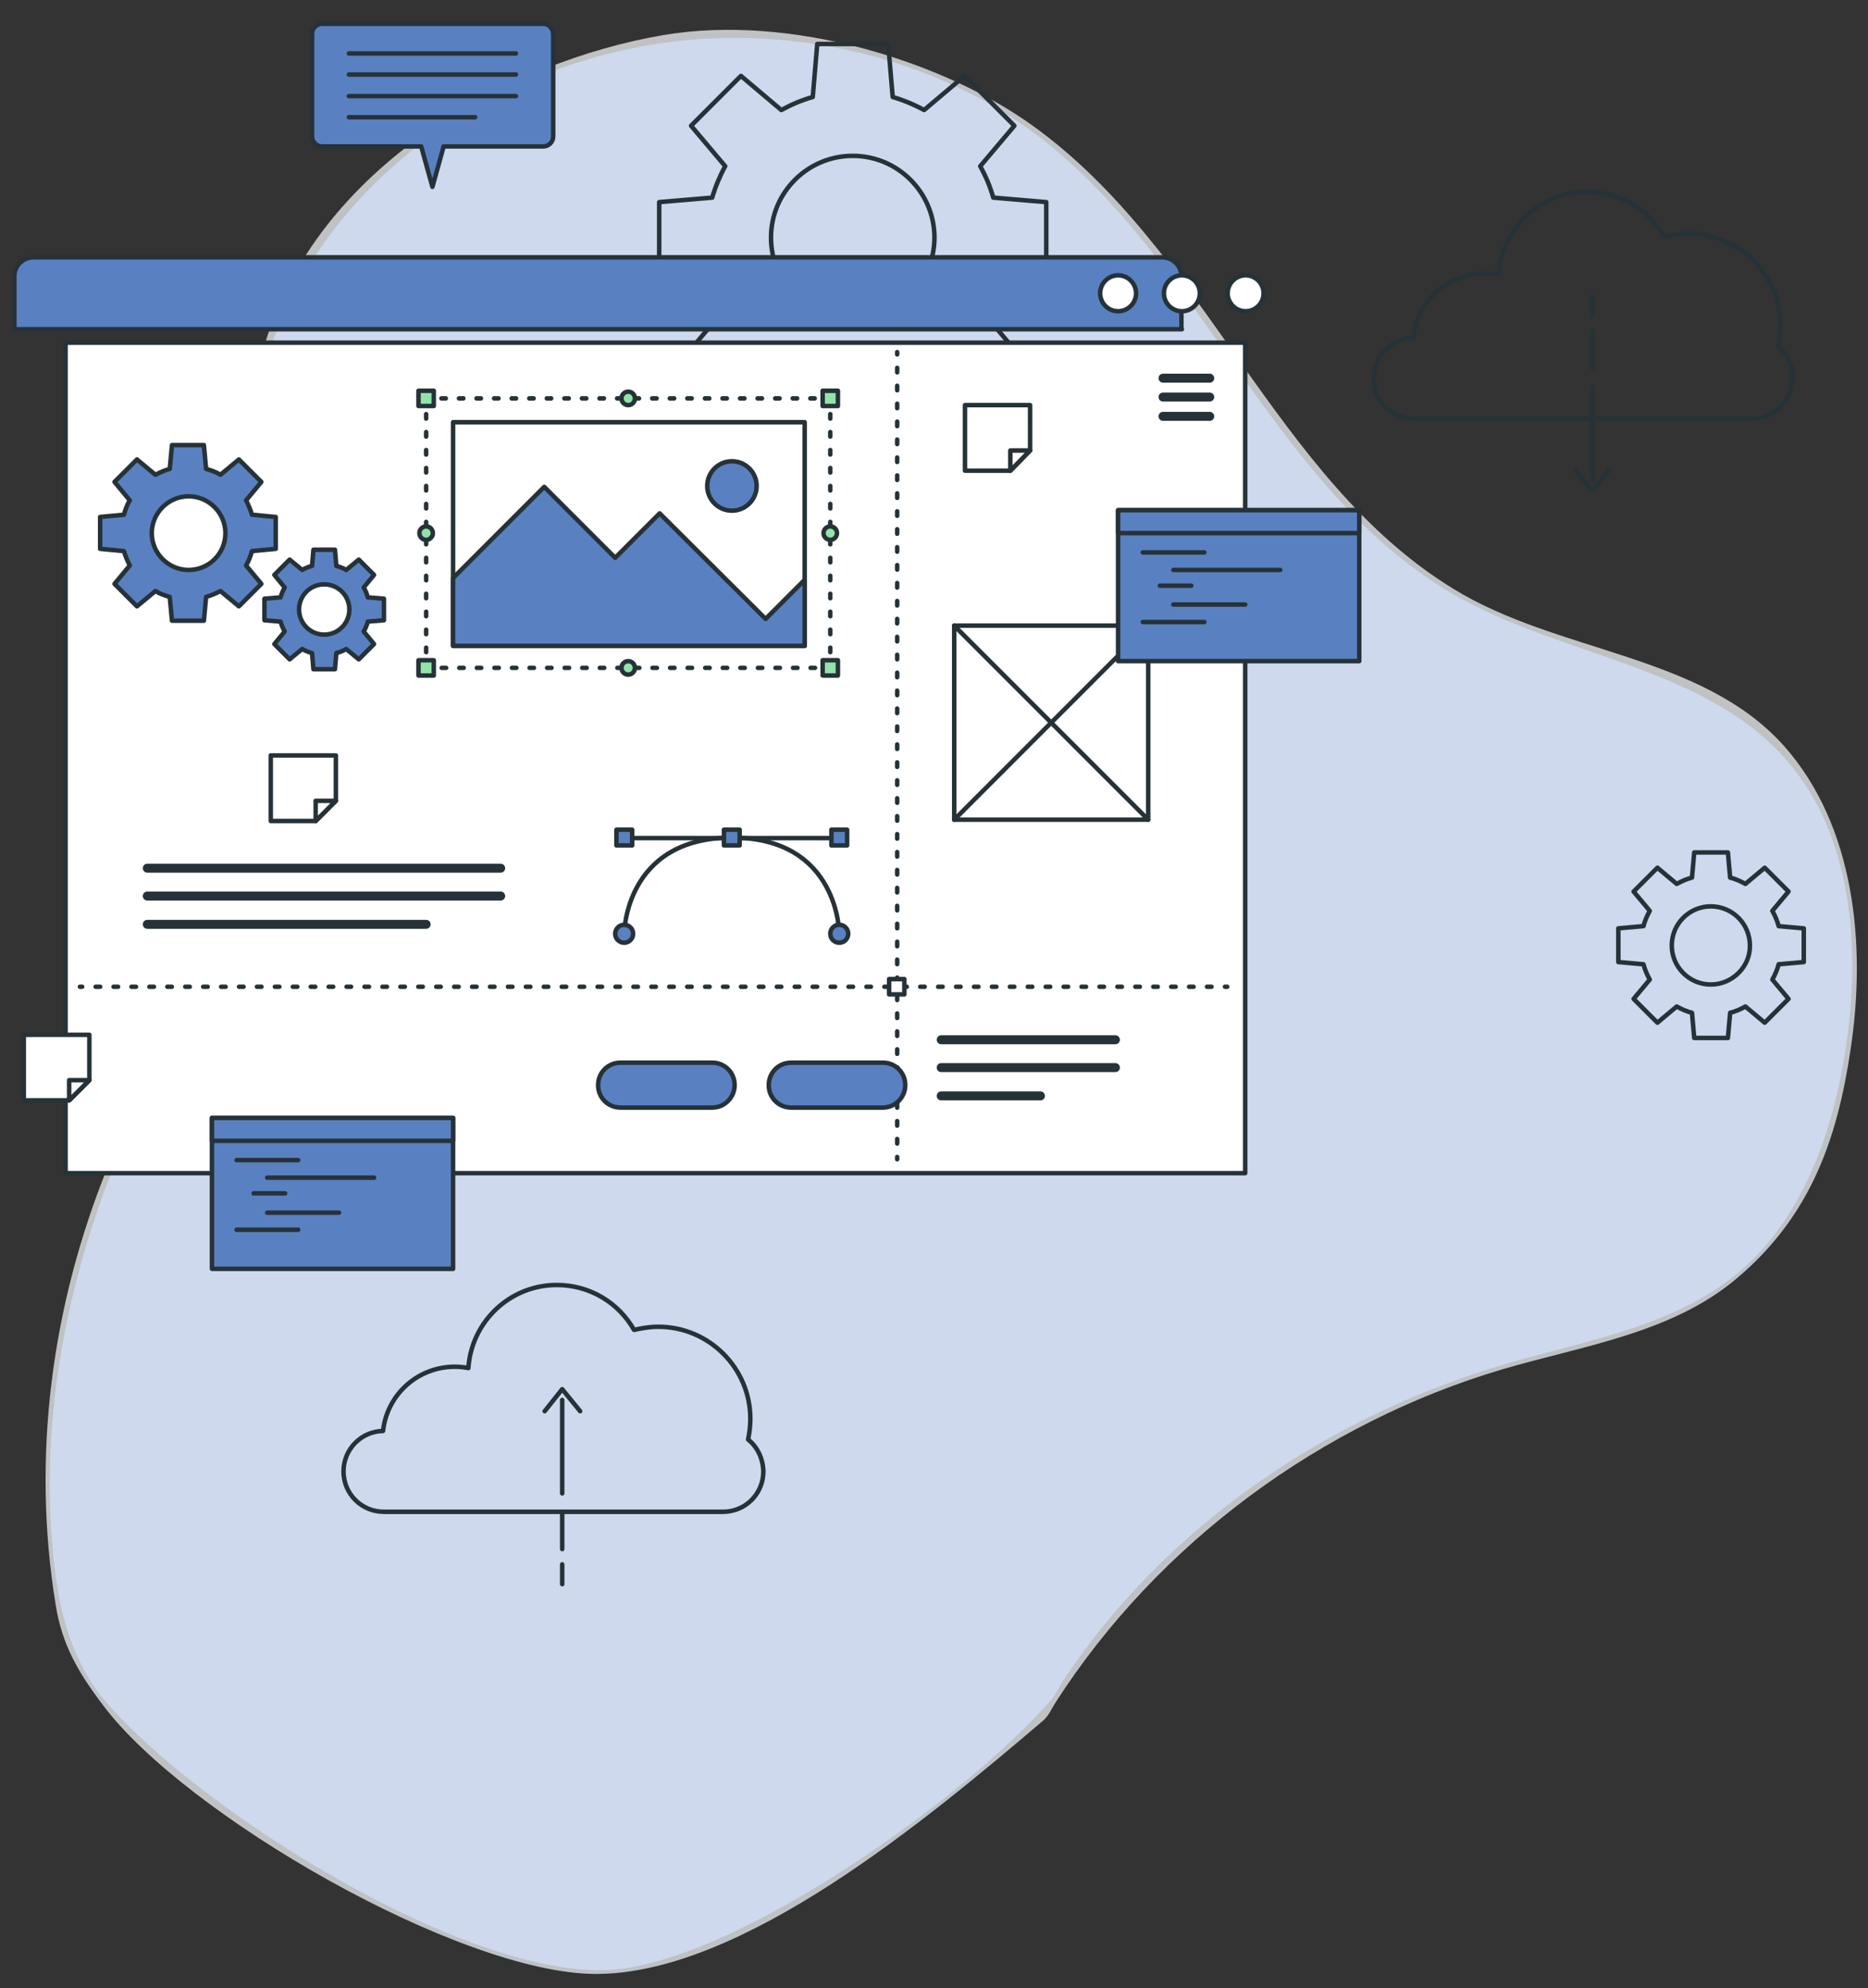 <?xml version="1.0" encoding="utf-8"?>
<!-- Generator: Adobe Illustrator 22.0.1, SVG Export Plug-In . SVG Version: 6.00 Build 0)  -->
<svg version="1.1" xmlns="http://www.w3.org/2000/svg" xmlns:xlink="http://www.w3.org/1999/xlink" x="0px" y="0px"
	 viewBox="0 0 416 442.7" style="enable-background:new 0 0 416 442.7;" xml:space="preserve">
<rect x="0" y="0" width="416" height="442.7" fill="#333333" stroke="none"/>
<style type="text/css">
	.st0{fill:#5981C1;stroke:#263238;stroke-linecap:round;stroke-linejoin:round;stroke-miterlimit:10;}
	.st1{opacity:0.7;fill:#FFFFFF;}
	.st2{display:none;}
	.st3{fill:none;stroke:#263238;stroke-linecap:round;stroke-linejoin:round;stroke-miterlimit:10;}
	.st4{fill:#FFFFFF;stroke:#263238;stroke-linecap:round;stroke-linejoin:round;stroke-miterlimit:10;}
	.st5{fill:none;stroke:#263238;stroke-width:2;stroke-linecap:round;stroke-linejoin:round;stroke-miterlimit:10;}
	.st6{fill:none;stroke:#263238;stroke-linecap:round;stroke-linejoin:round;}
	.st7{fill:none;stroke:#263238;stroke-linecap:round;stroke-linejoin:round;stroke-dasharray:0.998,2.995;}
	.st8{fill:none;stroke:#263238;stroke-linecap:round;stroke-linejoin:round;stroke-dasharray:0.998,2.994;}
	.st9{fill:none;stroke:#263238;stroke-linecap:round;stroke-linejoin:round;stroke-dasharray:0.978,2.934;}
	.st10{fill:none;stroke:#263238;stroke-linecap:round;stroke-linejoin:round;stroke-dasharray:1,3;}
	.st11{fill:#92E3A9;stroke:#263238;stroke-linecap:round;stroke-linejoin:round;stroke-miterlimit:10;}
</style>
<g id="Background_Simple">
	<g>
		<path class="st0" d="M23,379c20.9,24.5,82,63,114.1,60c28.4-2.7,78.4-38.5,97.2-60c1.1-1.2,1.7-2.7,2.6-4.1
			c22.7-34.6,59.1-59.2,98.8-70.8c17.8-5.2,37.1-8.3,51.4-20.1c14.7-12.1,21.5-31.5,24.4-50.3c3.5-22.8,1.6-48.4-13.9-65.5
			c-18.2-20.1-48.7-22.4-72.4-35.6c-40.8-22.7-56.6-74.4-93.7-102.7C208,12,176.4,5.1,148,9c-40.2,5.6-78,32.5-89.4,72
			c-3.2,11-4.4,22.8-3.4,35.4c1.8,23.6,6.9,47.4,2.1,70.5c-5.3,25.5-21.9,47-31.8,71.1c-12.3,30-18.3,64.8-13,96.8
			C14,363.4,17.3,372.4,23,379z"/>
		<path class="st1" d="M22.9,379.6c18.2,24.4,79.3,59.7,109.6,59.9c32.5,0.2,74-34.4,99.9-56.5c1.2-1.1,1.8-2.6,2.7-4
			c22.9-35.6,59.3-62.2,99.4-74.1c18-5.3,37.7-8,52.2-20.2c16.7-14,22.5-31.5,25.4-50.9c3.6-23.5,0.9-49.9-14.7-67.6
			c-18.4-20.7-50.5-20.7-73.9-35.2C283.9,106.7,268.5,55.7,230,28c-19.7-14.2-53.7-25-82.2-20.2C113.5,13.6,70.2,37,58.7,77.6
			c-3.2,11.3-5.7,22.9-4.7,35.9c1.8,24.2,6.2,48.8,2.5,72.8C52.5,211.8,34,235,24,259.8c-12.5,30.8-17,64.6-11.6,97.5
			C13.8,366.2,17.5,372.5,22.9,379.6z"/>
	</g>
</g>
<g id="Floor" class="st2">
</g>
<g id="Graphics">
	<g>
		<path class="st3" d="M233,60.7V45l-11.8-1c-0.7-2.5-1.7-4.8-2.9-7l7.6-9l-11.1-11.1l-9,7.6c-2.2-1.2-4.6-2.2-7-2.9l-1-11.8H182
			l-1,11.8c-2.5,0.7-4.8,1.7-7,2.9l-9-7.6l-11.1,11.1l7.6,9c-1.2,2.2-2.2,4.6-2.9,7l-11.8,1v15.7l11.8,1c0.7,2.5,1.7,4.8,2.9,7
			l-7.6,9l11.1,11.1l9-7.6c2.2,1.2,4.6,2.2,7,2.9l1,11.8h15.7l1-11.8c2.5-0.7,4.8-1.7,7-2.9l9,7.6l11.1-11.1l-7.6-9
			c1.2-2.2,2.2-4.6,2.9-7L233,60.7z M189.9,71.1c-10.1,0-18.2-8.2-18.2-18.2c0-10.1,8.2-18.2,18.2-18.2c10.1,0,18.2,8.2,18.2,18.2
			C208.1,62.9,199.9,71.1,189.9,71.1z"/>
		<path class="st3" d="M401.7,214.2v-7.5l-5.6-0.5c-0.3-1.2-0.8-2.3-1.4-3.4l3.6-4.3l-5.3-5.3l-4.3,3.6c-1.1-0.6-2.2-1.1-3.4-1.4
			l-0.5-5.6h-7.5l-0.5,5.6c-1.2,0.3-2.3,0.8-3.4,1.4l-4.3-3.6l-5.3,5.3l3.6,4.3c-0.6,1.1-1.1,2.2-1.4,3.4l-5.6,0.5v7.5l5.6,0.5
			c0.3,1.2,0.8,2.3,1.4,3.4l-3.6,4.3l5.3,5.3l4.3-3.6c1.1,0.6,2.2,1.1,3.4,1.4l0.5,5.6h7.5l0.5-5.6c1.2-0.3,2.3-0.8,3.4-1.4l4.3,3.6
			l5.3-5.3l-3.6-4.3c0.6-1.1,1.1-2.2,1.4-3.4L401.7,214.2z M381,219.2c-4.8,0-8.7-3.9-8.7-8.7c0-4.8,3.9-8.7,8.7-8.7
			c4.8,0,8.7,3.9,8.7,8.7C389.8,215.2,385.8,219.2,381,219.2z"/>
		<g>
			<path class="st3" d="M396,77.1c0.3-1.5,0.5-3,0.5-4.6c0-11.3-9.2-20.5-20.5-20.5c-1.9,0-3.6,0.3-5.4,0.7c-3.4-6-9.8-10-17.2-10
				c-10.5,0-19,8.2-19.7,18.5c-1-0.2-2-0.3-3-0.3c-8.3,0-15.1,6.2-16,14.3c-4.9,0.1-8.8,4.1-8.8,9c0,5,4,9,9,9h75.3c5,0,9-4,9-9
				C399.3,81.3,398,78.8,396,77.1z"/>
			<g>
				<line class="st3" x1="354.6" y1="86.2" x2="354.6" y2="106.9"/>
				<line class="st3" x1="354.6" y1="73.7" x2="354.6" y2="82"/>
				<line class="st3" x1="354.6" y1="66" x2="354.6" y2="70.4"/>
				<polyline class="st3" points="350.7,104.5 354.6,109.3 358.5,104.5 				"/>
			</g>
		</g>
		<g>
			<path class="st3" d="M166.6,320.5c0.3-1.5,0.5-3,0.5-4.6c0-11.3-9.2-20.5-20.5-20.5c-1.9,0-3.6,0.3-5.4,0.7
				c-3.4-6-9.8-10-17.2-10c-10.5,0-19,8.2-19.7,18.5c-1-0.2-2-0.3-3-0.3c-8.3,0-15.1,6.2-16,14.3c-4.9,0.1-8.8,4.1-8.8,9
				c0,5,4,9,9,9H161c5,0,9-4,9-9C169.9,324.6,168.6,322.1,166.6,320.5z"/>
			<g>
				<line class="st3" x1="125.2" y1="332.5" x2="125.2" y2="311.7"/>
				<line class="st3" x1="125.2" y1="344.9" x2="125.2" y2="336.6"/>
				<line class="st3" x1="125.2" y1="352.7" x2="125.2" y2="348.3"/>
				<polyline class="st3" points="129.2,314.2 125.2,309.3 121.3,314.2 				"/>
			</g>
		</g>
	</g>
</g>
<g id="Interface">
	<g>
		<path class="st0" d="M263.2,73.3H3.2V61.5c0-2.3,1.9-4.2,4.2-4.2h251.5c2.3,0,4.2,1.9,4.2,4.2V73.3z"/>
		<rect x="14.6" y="76.3" class="st4" width="262.7" height="184.9"/>
		<path class="st4" d="M281.4,65.3c0,2.2-1.8,4-4,4s-4-1.8-4-4c0-2.2,1.8-4,4-4S281.4,63.1,281.4,65.3z"/>
		<path class="st4" d="M267.2,65.3c0,2.2-1.8,4-4,4c-2.2,0-4-1.8-4-4c0-2.2,1.8-4,4-4C265.4,61.3,267.2,63.1,267.2,65.3z"/>
		<path class="st4" d="M253,65.3c0,2.2-1.8,4-4,4c-2.2,0-4-1.8-4-4c0-2.2,1.8-4,4-4C251.2,61.3,253,63.1,253,65.3z"/>
		<g>
			<line class="st5" x1="269.4" y1="84.2" x2="259" y2="84.2"/>
			<line class="st5" x1="269.4" y1="88.4" x2="259" y2="88.4"/>
			<line class="st5" x1="269.4" y1="92.7" x2="259" y2="92.7"/>
		</g>
		<g>
			<line class="st5" x1="32.8" y1="193.3" x2="111.5" y2="193.3"/>
			<line class="st5" x1="32.8" y1="199.5" x2="111.5" y2="199.5"/>
			<line class="st5" x1="32.8" y1="205.8" x2="94.9" y2="205.8"/>
		</g>
		<g>
			<g>
				<g>
					<line class="st6" x1="199.8" y1="78.4" x2="199.8" y2="78.9"/>
					<line class="st7" x1="199.8" y1="81.9" x2="199.8" y2="256.1"/>
					<line class="st6" x1="199.8" y1="257.6" x2="199.8" y2="258.1"/>
				</g>
			</g>
			<g>
				<g>
					<line class="st6" x1="17.8" y1="219.7" x2="18.3" y2="219.7"/>
					<line class="st8" x1="21.3" y1="219.7" x2="271.3" y2="219.7"/>
					<line class="st6" x1="272.8" y1="219.7" x2="273.3" y2="219.7"/>
				</g>
			</g>
			<rect x="198" y="218" class="st4" width="3.4" height="3.4"/>
		</g>
		<g>
			<path class="st0" d="M121,5.3H71.7c-1.2,0-2.2,1-2.2,2.2v22.9c0,1.2,1,2.2,2.2,2.2h22.1l2.5,9l2.5-9H121c1.2,0,2.2-1,2.2-2.2V7.5
				C123.1,6.3,122.2,5.3,121,5.3z"/>
			<g>
				<line class="st0" x1="77.7" y1="11.9" x2="114.9" y2="11.9"/>
				<line class="st0" x1="77.7" y1="16.6" x2="114.9" y2="16.6"/>
				<line class="st0" x1="77.7" y1="21.4" x2="114.9" y2="21.4"/>
				<line class="st0" x1="77.7" y1="26.1" x2="105.8" y2="26.1"/>
			</g>
		</g>
		<g>
			<rect x="47.2" y="248.9" class="st0" width="53.7" height="33.6"/>
			<rect x="47.2" y="248.9" class="st0" width="53.7" height="5.1"/>
			<g>
				<line class="st0" x1="52.7" y1="258.3" x2="66.4" y2="258.3"/>
				<line class="st0" x1="59.5" y1="262.2" x2="83.3" y2="262.2"/>
				<line class="st0" x1="56.5" y1="265.7" x2="63.5" y2="265.7"/>
				<line class="st0" x1="59.5" y1="270" x2="75.5" y2="270"/>
				<line class="st0" x1="52.7" y1="273.8" x2="66.4" y2="273.8"/>
			</g>
		</g>
		<g>
			<line class="st3" x1="186" y1="186.6" x2="139.9" y2="186.6"/>
			<path class="st3" d="M186.9,207.9c0,0,0-21.4-23.9-21.4S139,207.9,139,207.9"/>
			<circle class="st0" cx="186.9" cy="207.9" r="2"/>
			<path class="st0" d="M137,207.9c0-1.1,0.9-2,2-2c1.1,0,2,0.9,2,2c0,1.1-0.9,2-2,2C137.9,209.9,137,209,137,207.9z"/>
			<g>
				
					<rect x="185.1" y="184.7" transform="matrix(-1 -1.224647e-16 1.224647e-16 -1 373.755 372.931)" class="st0" width="3.5" height="3.5"/>
				
					<rect x="161.2" y="184.7" transform="matrix(-1 -1.224647e-16 1.224647e-16 -1 325.918 372.931)" class="st0" width="3.5" height="3.5"/>
				
					<rect x="137.3" y="184.7" transform="matrix(-1 -1.224647e-16 1.224647e-16 -1 278.08 372.931)" class="st0" width="3.5" height="3.5"/>
			</g>
		</g>
		<path class="st0" d="M61.4,122.2v-7.1l-5.3-0.5c-0.3-1.1-0.8-2.2-1.3-3.2l3.4-4.1l-5-5l-4.1,3.4c-1-0.6-2.1-1-3.2-1.3l-0.5-5.3
			h-7.1l-0.5,5.3c-1.1,0.3-2.2,0.8-3.2,1.3l-4.1-3.4l-5,5l3.4,4.1c-0.6,1-1,2.1-1.3,3.2l-5.3,0.5v7.1l5.3,0.5
			c0.3,1.1,0.8,2.2,1.3,3.2l-3.4,4.1l5,5l4.1-3.4c1,0.6,2.1,1,3.2,1.3l0.5,5.3h7.1l0.5-5.3c1.1-0.3,2.2-0.8,3.2-1.3l4.1,3.4l5-5
			l-3.4-4.1c0.6-1,1-2.1,1.3-3.2L61.4,122.2z M42,126.9c-4.5,0-8.2-3.7-8.2-8.2c0-4.5,3.7-8.2,8.2-8.2s8.2,3.7,8.2,8.2
			C50.2,123.2,46.6,126.9,42,126.9z"/>
		<path class="st0" d="M85.5,138.1v-4.8l-3.6-0.3c-0.2-0.8-0.5-1.5-0.9-2.2l2.3-2.8l-3.4-3.4l-2.8,2.3c-0.7-0.4-1.4-0.7-2.2-0.9
			l-0.3-3.6h-4.8l-0.3,3.6c-0.8,0.2-1.5,0.5-2.2,0.9l-2.8-2.3l-3.4,3.4l2.3,2.8c-0.4,0.7-0.7,1.4-0.9,2.2l-3.6,0.3v4.8l3.6,0.3
			c0.2,0.8,0.5,1.5,0.9,2.2l-2.3,2.8l3.4,3.4l2.8-2.3c0.7,0.4,1.4,0.7,2.2,0.9l0.3,3.6h4.8l0.3-3.6c0.8-0.2,1.5-0.5,2.2-0.9l2.8,2.3
			l3.4-3.4l-2.3-2.8c0.4-0.7,0.7-1.4,0.9-2.2L85.5,138.1z M72.2,141.3c-3.1,0-5.6-2.5-5.6-5.6s2.5-5.6,5.6-5.6
			c3.1,0,5.6,2.5,5.6,5.6S75.3,141.3,72.2,141.3z"/>
		<g>
			<line class="st5" x1="209.6" y1="231.5" x2="248.4" y2="231.5"/>
			<line class="st5" x1="209.6" y1="237.7" x2="248.4" y2="237.7"/>
			<line class="st5" x1="209.6" y1="244" x2="231.7" y2="244"/>
		</g>
		<path class="st0" d="M158.6,246.6h-20.4c-2.8,0-5-2.2-5-5l0,0c0-2.8,2.2-5,5-5h20.4c2.8,0,5,2.2,5,5l0,0
			C163.6,244.3,161.4,246.6,158.6,246.6z"/>
		<path class="st0" d="M196.6,246.6h-20.4c-2.8,0-5-2.2-5-5l0,0c0-2.8,2.2-5,5-5h20.4c2.8,0,5,2.2,5,5l0,0
			C201.6,244.3,199.4,246.6,196.6,246.6z"/>
		<g>
			<rect x="212.5" y="139.3" class="st4" width="43.2" height="43.2"/>
			<line class="st4" x1="212.5" y1="139.3" x2="255.7" y2="182.5"/>
			<line class="st4" x1="255.7" y1="139.3" x2="212.5" y2="182.5"/>
		</g>
		<g>
			<rect x="249" y="113.6" class="st0" width="53.7" height="33.6"/>
			<rect x="249" y="113.6" class="st0" width="53.7" height="5.1"/>
			<g>
				<line class="st0" x1="254.5" y1="123" x2="268.2" y2="123"/>
				<line class="st0" x1="261.3" y1="126.9" x2="285.1" y2="126.9"/>
				<line class="st0" x1="258.3" y1="130.4" x2="265.3" y2="130.4"/>
				<line class="st0" x1="261.3" y1="134.6" x2="277.3" y2="134.6"/>
				<line class="st0" x1="254.5" y1="138.5" x2="268.2" y2="138.5"/>
			</g>
		</g>
		<g>
			<polygon class="st4" points="229.4,90.2 229.4,100.3 225,104.8 214.9,104.8 214.9,90.2 			"/>
			<polygon class="st4" points="229.4,100.3 225,104.8 225,100.3 			"/>
		</g>
		<g>
			<polygon class="st4" points="74.8,168.2 74.8,178.3 70.3,182.8 60.3,182.8 60.3,168.2 			"/>
			<polygon class="st4" points="74.8,178.3 70.3,182.8 70.3,178.3 			"/>
		</g>
		<g>
			<polygon class="st4" points="19.9,230.4 19.9,240.5 15.4,245 5.3,245 5.3,230.4 			"/>
			<polygon class="st4" points="19.9,240.5 15.4,245 15.4,240.5 			"/>
		</g>
	</g>
</g>
<g id="Character">
	<g>
		<g>
			<g>
				<g>
					<polyline class="st6" points="94.9,89.2 94.9,88.7 95.4,88.7 					"/>
					<line class="st9" x1="98.3" y1="88.7" x2="182.9" y2="88.7"/>
					<polyline class="st6" points="184.4,88.7 184.9,88.7 184.9,89.2 					"/>
					<line class="st10" x1="184.9" y1="92.2" x2="184.9" y2="146.7"/>
					<polyline class="st6" points="184.9,148.2 184.9,148.7 184.4,148.7 					"/>
					<line class="st9" x1="181.5" y1="148.7" x2="96.9" y2="148.7"/>
					<polyline class="st6" points="95.4,148.7 94.9,148.7 94.9,148.2 					"/>
					<line class="st10" x1="94.9" y1="145.2" x2="94.9" y2="90.7"/>
				</g>
			</g>
			<circle class="st11" cx="139.9" cy="88.7" r="1.5"/>
			<circle class="st11" cx="94.9" cy="118.7" r="1.5"/>
			<circle class="st11" cx="139.9" cy="148.7" r="1.5"/>
			<circle class="st11" cx="184.9" cy="118.7" r="1.5"/>
			<rect x="183.2" y="147" class="st11" width="3.4" height="3.4"/>
			<rect x="183.2" y="87" class="st11" width="3.4" height="3.4"/>
			<rect x="93.2" y="147" class="st11" width="3.4" height="3.4"/>
			<rect x="93.2" y="87" class="st11" width="3.4" height="3.4"/>
		</g>
		<g>
			<rect x="100.9" y="94" class="st4" width="78.3" height="49.8"/>
			<polygon class="st0" points="179.2,129.1 170.5,137.8 146.9,114.3 137,124.2 121.2,108.4 100.9,128.7 100.9,143.8 179.2,143.8 
							"/>
			<circle class="st0" cx="163" cy="108.2" r="5.5"/>
		</g>
	</g>
</g>
</svg>
